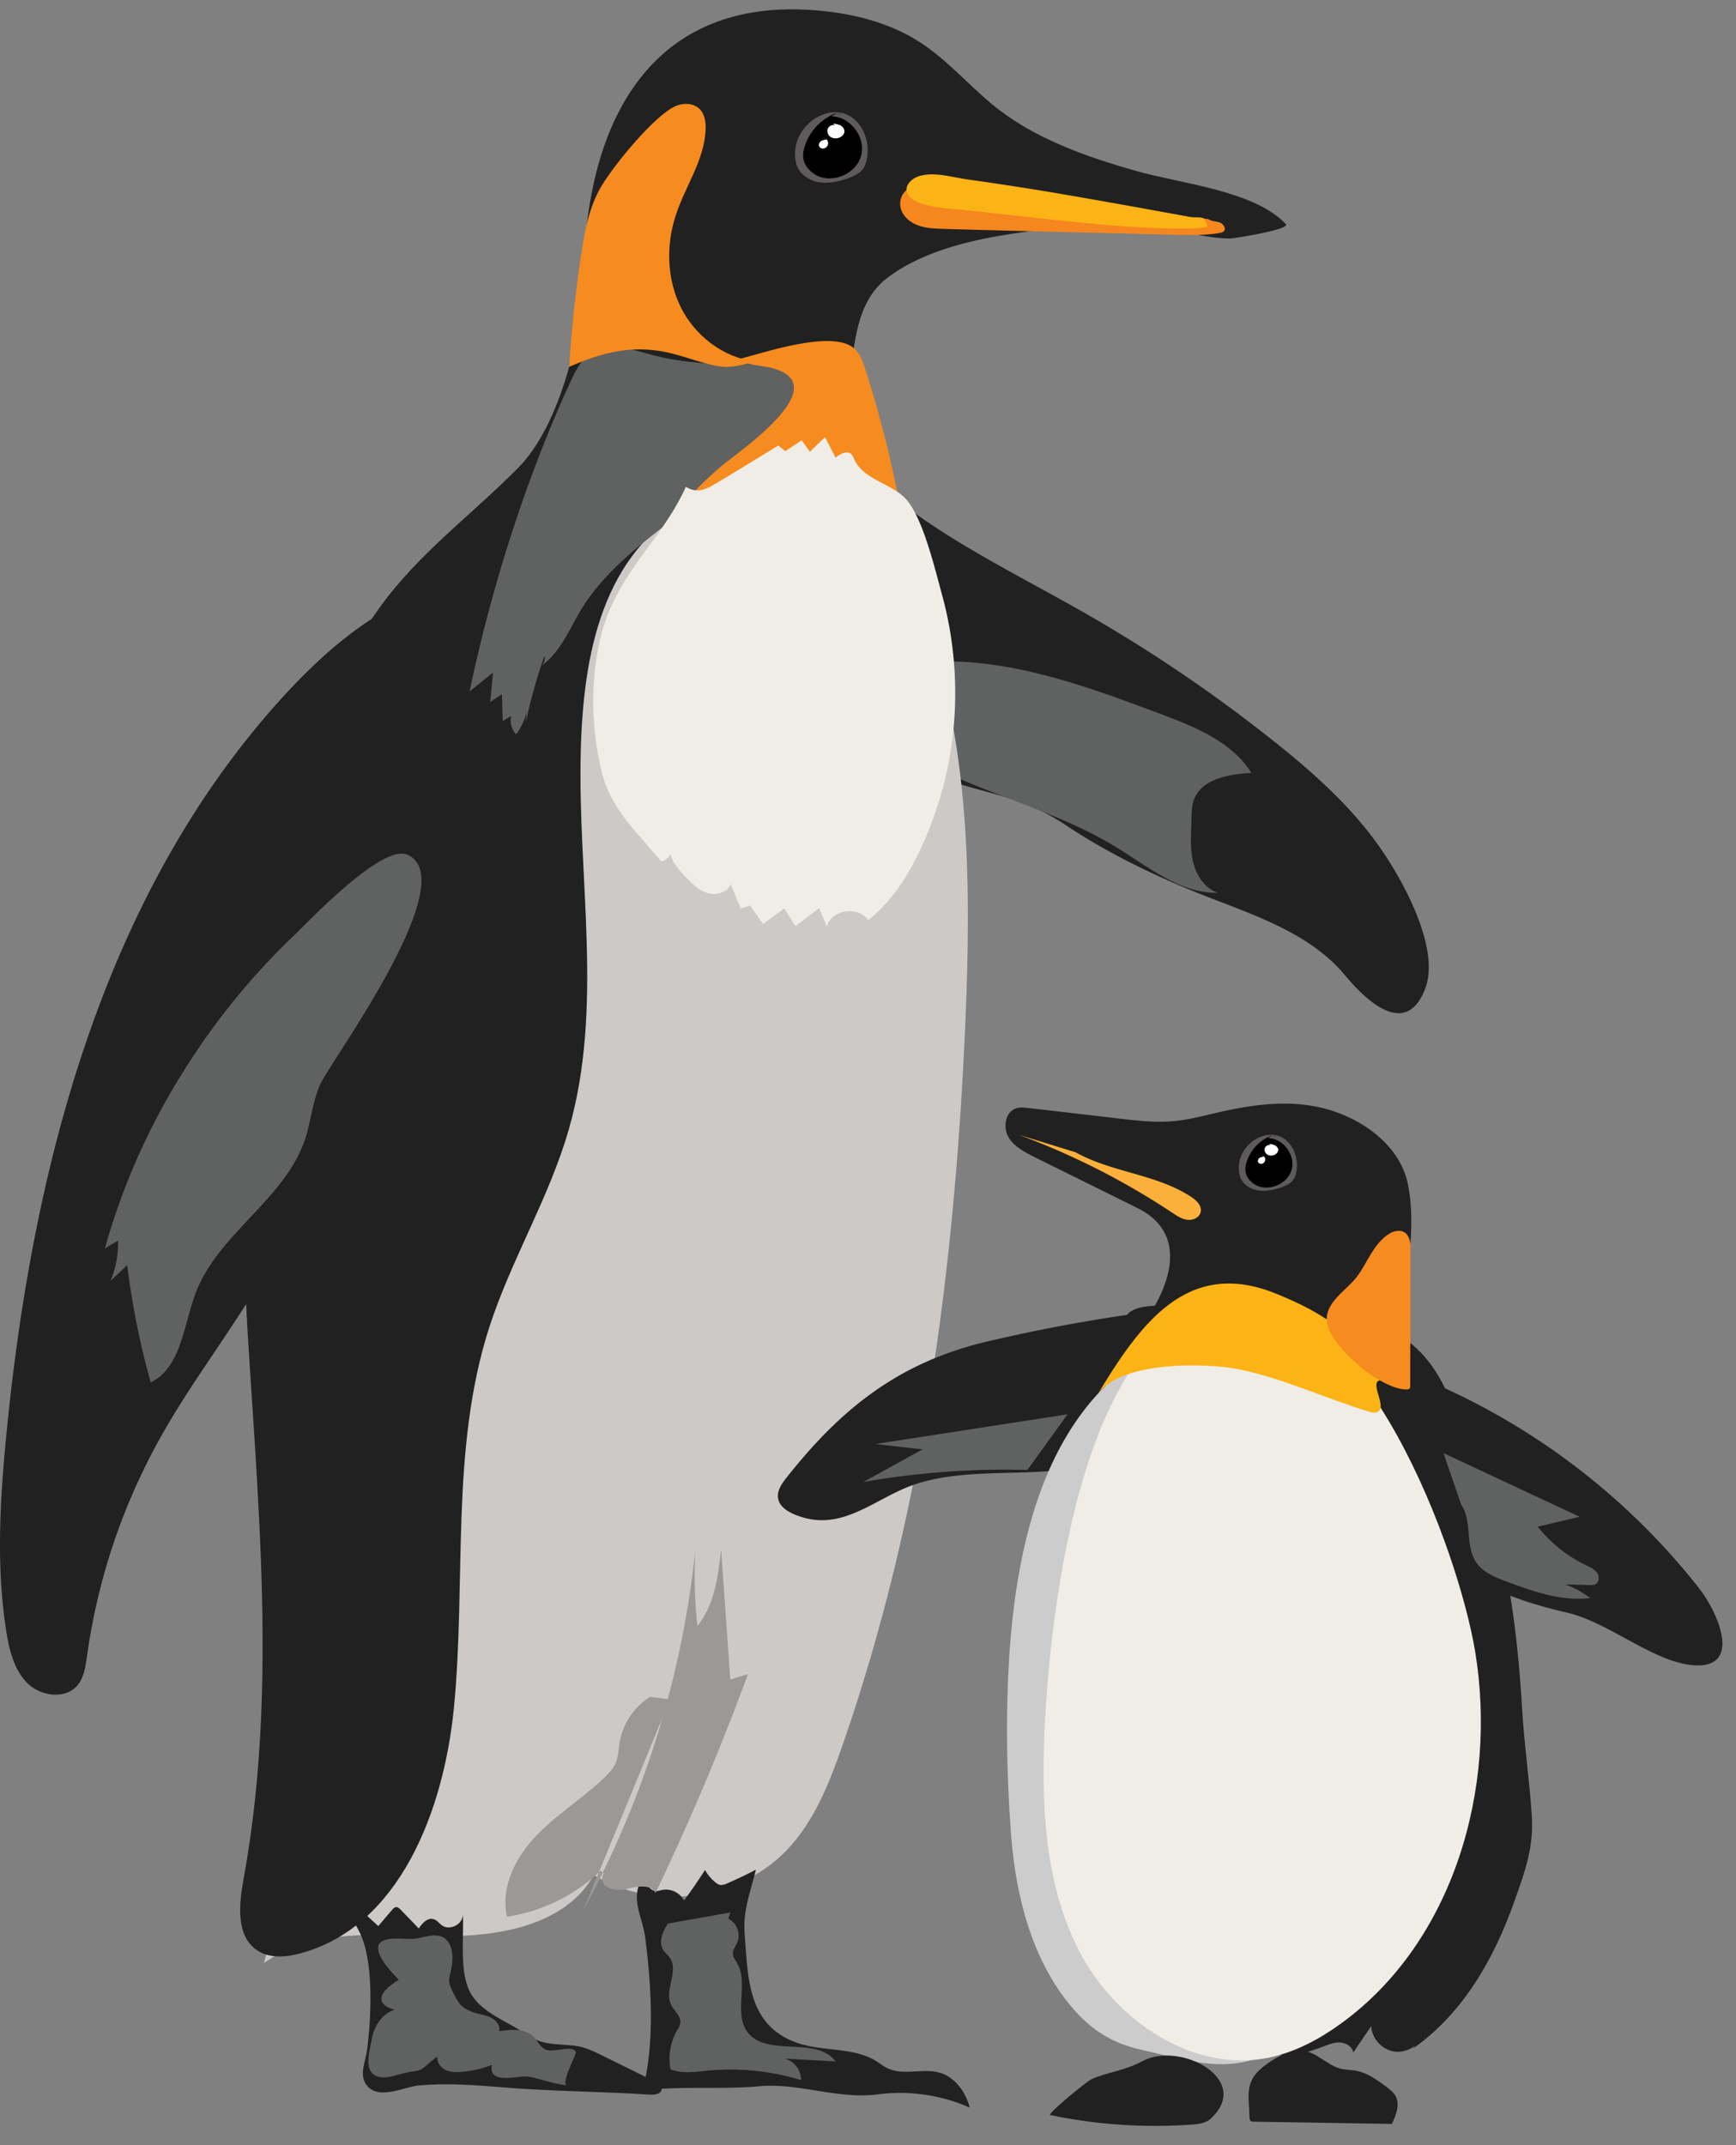 <svg width="68" height="84" fill="none" xmlns="http://www.w3.org/2000/svg"><rect width="100%" height="100%" fill="#808080" stroke="none"/><path d="M33.973 18.584c2.458 2.29 5.565 3.733 8.481 5.399a58.473 58.473 0 017.355 4.972c1.61 1.275 3.17 2.656 4.327 4.352.842 1.226 2.284 3.845 1.69 5.405-.749 1.963-2.309.477-3.145-.526-1.417-1.703-3.677-2.383-5.738-3.207-1.802-.724-3.591-1.597-5.207-2.675-1.665-1.108-2.897-1.164-4.78-1.802-1.739-.588-3.435-1.863-3.757-3.671" fill="#212121"/><path d="M37.167 25.896c2.873.037 5.634 1.065 8.327 2.074 1.337.502 2.773 1.084 3.522 2.297-.891.044-1.987.236-2.265 1.09-.075.23-.075.477-.08.718-.013.551-.063 1.108.055 1.641.117.539.452 1.065.972 1.245-1.474.024-2.718-1.016-3.98-1.79-2.031-1.244-4.372-1.87-6.538-2.854-.335-.155-.687-.334-.86-.663-.174-.328-.038-.83.327-.891" fill="#606161"/><path d="M9.44 46.96c.024 10.024 3.447 20.209.903 29.905 1.888-1.35 4.426-1.102 6.748-1.053 2.321.056 5.027-.371 6.172-2.39 2.377 1.462 5.757.99 7.64-1.065 1.02-1.114 1.59-2.557 2.086-3.98 3.175-9.102 4.414-18.773 4.828-28.407.217-5.133.192-10.377-1.417-15.256-.947-2.867-2.52-5.66-5.04-7.319-6.747-4.445-12.783 3.325-16.003 8.458-3.93 6.272-5.93 13.727-5.918 21.107z" fill="#CCC9C6"/><path d="M44.534 6.703c-2.018-.57-4.08-1.3-5.658-2.607-.966-.799-1.795-1.765-2.848-2.446-1.2-.774-2.63-1.127-4.054-1.244-6.47-.539-9.008 4.346-9.107 10.29-.037 2.266-.916 5.956-2.563 7.616-1.839 1.863-3.894 3.337-5.442 5.491-4.934 6.904-5.707 15.919-5.373 24.395.334 8.476 1.585 17.045.05 25.385-.18.99-.304 2.229.532 2.786.489.328 1.133.273 1.702.118 3.882-1.046 5.609-5.597 6.005-9.597.49-4.972-.148-10.117 1.375-14.878.854-2.663 2.352-5.09 3.126-7.783 1.374-4.773.34-9.863.47-14.828.1-3.759.824-7.758 4.377-9.671 2.464-1.326 5.807-1.573 6.16-4.73.16-1.474.247-3.165 1.436-4.093 1.22-.948 2.928-1.418 4.426-1.672 1.907-.328 4.136-.514 6.055-.347 1.003.087 1.95.446 2.978.452.136 0 2.377-.353 2.185-.563-1.207-1.307-4.13-1.591-5.832-2.074z" fill="#212121"/><path d="M31.15 6.195c.012.124.043.247.093.359.155.334.52.539.885.588.365.05.737-.037 1.084-.16.229-.081.464-.187.606-.385a.995.995 0 00.136-.371 1.72 1.72 0 00-.123-1.059c-.768-1.591-2.848-.464-2.681 1.028z" fill="#5F5B5B"/><path d="M32.698 4.449a2.064 2.064 0 00-1.183 1.306 1.031 1.031 0 00-.05.433c.038.285.242.52.49.663.65.359 1.585-.037 1.776-.756.192-.718-.42-1.529-1.163-1.541a.444.444 0 01.408-.08" fill="#000"/><path d="M35.713 7.44c.018.037.086-.02.055-.056-.024-.037-.08-.031-.123-.013-.31.112-.452.502-.353.818.099.315.383.538.693.644.31.111.644.117.972.13 1.003.03 2.006.055 3.009.08l6.048.149c.588.012 1.176.03 1.758-.068.062-.013.124-.025.167-.069.105-.111-.025-.297-.167-.346-.148-.05-.316-.037-.44-.13" fill="#F6871F"/><path d="M46.633 8.498l-1.74-.316c-1.157-.21-2.315-.414-3.473-.613a128.058 128.058 0 00-3.491-.538c-.6-.08-1.25-.297-1.851-.155-.458.105-.811.563-.36.904.484.36 1.443.378 2.013.44.947.105 1.894.204 2.835.31 1.932.21 3.87.42 5.813.42.31 0 .62-.006.916-.074.019-.006-.099-.285-.136-.316-.093-.074-.396-.037-.526-.062z" fill="#FCB316"/><path d="M32.71 4.913c-.111-.05-.254.025-.29.142-.038.118.024.254.13.316a.375.375 0 00.352.006c.093-.043.18-.136.173-.241 0-.1-.074-.18-.16-.23a.735.735 0 00-.285-.061m-.223.619a.509.509 0 00-.235.056c-.069.043-.118.13-.087.204.025.062.099.1.167.093a.213.213 0 00.186-.21.219.219 0 00-.186-.21" fill="#fff"/><path d="M16.466 23.228c-2.124.866-3.894 2.42-5.436 4.117C4.004 35.085 1.255 45.808.246 56.21c-.248 2.563-.402 5.163.006 7.702.118.724.304 1.48.817 1.994.52.513 1.474.65 1.95.105.273-.31.329-.75.39-1.164a24.368 24.368 0 012.885-8.575c.997-1.783 2.217-3.43 3.312-5.152 1.629-2.557 2.997-5.269 4.359-7.974 1.12-2.223 2.24-4.446 3.355-6.669.916-1.826 1.845-3.665 2.34-5.646" fill="#212121"/><path d="M30.735 14.219c.57-.019 1.245.024 1.548.514.415.675-.254 1.486-.88 1.968-2.005 1.555-4.172 2.886-6.134 4.49-.941.767-1.77 1.535-2.42 2.544-.477.737-.898 1.87-1.685 2.359a.37.37 0 00.161-.409 21.128 21.128 0 00-.73 2.607l.037-.402c-.087.31-.223.606-.415.866a.793.793 0 01-.192-.724l-.334.204c-.012-.353-.018-.7-.03-1.052-.156.099-.304.204-.46.303l.112-1.151c-.303.247-.612.489-.916.736.842-4.055 2.229-8.408 3.968-12.166.818-1.765 1.48-1.461 3.152-1.015 1.696.458 3.479.383 5.218.328z" fill="#606161"/><path d="M25.56 4.84c.316-.304.607-.54.842-.657.322-.161.749-.167 1.003.087.204.204.247.52.235.81-.05 1.177-.786 2.199-1.158 3.313-.415 1.232-.365 2.631.254 3.77.62 1.14 1.826 1.97 3.12 2.013-.576-.019-1.058.285-1.746.16-.786-.142-1.516-.488-2.321-.6-1.275-.185-2.334.124-3.492.626.087-1.468.248-2.935.465-4.39.13-.836.278-1.684.662-2.44.303-.612 1.288-1.882 2.136-2.693z" fill="#F68B20"/><path d="M33.57 13.767c.155.18.23.409.304.632a44.637 44.637 0 011.585 6.594c-1.022-1.239-2.241-2.582-3.85-2.638-2.137-.074-3.684 2.155-5.777 2.588a13.5 13.5 0 012.42-2.687c.645-.545 4.495-3.139 2.031-3.832-.458-.13-.972-.093-1.362-.36.923-.21 3.931-1.287 4.65-.297z" fill="#F68B20"/><path d="M36.66 31.74c.928-2.71.997-5.708.235-8.469-.279-1.015-.693-2.768-1.3-3.597-.545-.75-1.752-.824-2.142-1.703-.025-.062-.05-.13-.1-.18-.16-.173-.445-.018-.624.13-.136-.266-.273-.538-.415-.804-.198.192-.396.383-.588.575l-.322-.451c-.217.142-.427.284-.644.427-.093-.075-.18-.149-.272-.223-.558.34-1.108.68-1.66 1.015-.179.105-.352.217-.532.322-.514.291-.885.613-1.43.279-.972 2.167-2.761 3.411-3.35 5.944-.395 1.702-.358 3.393.02 5.089.346 1.554 1.355 2.415 2.364 3.64a.585.585 0 00.372-.29c.068.352.328.625.576.885.247.26.513.526.854.638.34.105.786-.006.916-.34.136.315.266.637.402.953.124-.044.242-.08.366-.124l.501.724c.279-.204.557-.408.83-.613.148.236.29.465.44.7l.928-.706c.099.242.204.477.303.718.18-.662 1.25-.823 1.616-.241 1.33-1.059 2.117-2.73 2.656-4.297z" fill="#F0EDE7"/><path d="M4.109 48.885c.173-.105.34-.204.514-.303a3.9 3.9 0 01-.291 1.572l.65-.613a31.28 31.28 0 00.922 4.594c1.214-.606 1.282-2.266 1.77-3.529.886-2.31 3.499-3.653 4.279-6.006.235-.718.29-1.498.613-2.185.408-.88 5.614-7.956 3.392-8.947-.99-.44-3.87 2.613-4.513 3.232a27.243 27.243 0 00-4.265 5.263 26.26 26.26 0 00-3.071 6.922z" fill="#606161"/><path d="M14.386 80.226c-.056.465-.316.972-.062 1.369.445.693 1.473.124 2.08.068 1.077-.1 2.16-.019 3.231.068 1.956.167 3.87.16 5.826.291.185.012.445-.031.458-.217.006-.142-.136-.235-.266-.297-.675-.334-1.35-.669-2.031-1.003-.36-.18-.737-.36-1.133-.402-.854-.087-1.238-.007-1.938-.483-.693-.477-1.758-.836-2.154-1.641-.402-.811-.223-2.13-.266-3.028.018.384-.49.663-.805.452-.118-.08-.204-.216-.347-.254-.235-.068-.44.161-.575.366-.236-.248-.477-.49-.712-.737-.05-.05-.106-.1-.167-.1-.075 0-.13.063-.174.118-.18.211-.359.415-.532.626-.384-.353-.768-.7-1.152-1.053-.05.459.21.886.421 1.3.564 1.133.452 3.3.298 4.557z" fill="#212121"/><path d="M30.067 81.675c-.112 0-.223.007-.34.019-1.493.136-3.028-.019-4.55.16.476-1.894.34-4.017.104-5.93-.111-.917-.662-1.623-.05-2.502.038.235.174.607.459.626.087.006.167-.025.254-.044a.806.806 0 01.848.415c.29-.384.563-.786.823-1.195.1.18.236.34.396.477.069.055.137.105.223.111a.527.527 0 00.235-.056c.384-.167.768-.346 1.14-.544-.217.897-.514 1.585-.44 2.526.136 1.715.1 3.59 2.086 4.266 1.003.34 2.18.148 3.077.712.142.093.279.198.434.272.625.303 1.392-.019 2.061.18.594.18 1.003.761 1.158 1.362a6.744 6.744 0 00-3.591-.52c-1.467.192-2.866-.366-4.327-.335zm25.276-27.849a26.882 26.882 0 0111.18 8.328c.867 1.102 1.728 3.293-.315 3.04-1.548-.192-3.22-1.678-4.841-2.05-3.33-.774-5.566-1.993-6.6-5.46m-10.61-6.198a64.82 64.82 0 00-5.442 1.034c-3.454.804-5.733 2.587-7.912 5.349-.185.235-.384.52-.322.817.05.279.316.47.576.588 1.721.768 2.96-.396 4.408-1.009 1.839-.774 4.154-.477 6.11-.706 1.071-.123 2.18-.284 3.07-.891 1.096-.743 1.685-2.043 2.013-3.331.148-.595.247-1.25-.062-1.783-.31-.527-2.099-.57-2.44-.069z" fill="#212121"/><path d="M46.72 57.145c.606-4.34 7.156-7.9 9.75-3.04 2.111 3.95 2.897 8.364 3.151 12.791.08 1.393.285 2.774.378 4.16.086 1.252-.242 2.162-.657 3.332-.786 2.247-2.011 4.44-3.999 5.832.136-.18.279-.359.415-.532-.186.44-.693.718-1.164.644-.47-.08-.86-.514-.885-.99-.235.346-.47.686-.7 1.033-.037-.241-.303-.396-.55-.396-.248 0-.483.105-.713.192-.724.272-1.943.656-2.296-.267-.279-.736-.83-1.368-1.146-2.098-2.847-6.576-2.556-13.69-1.584-20.661z" fill="#212121"/><path d="M49.797 78.45c-1.313-1.524-2.644-3.028-3.12-5.022-.508-2.142-.855-4.018-.583-6.247.291-2.322 6.618-19.026-1.306-14.086-4.754 2.966-5.355 9.814-5.342 14.86.006 1.306.062 2.606.16 3.913.18 2.347.805 4.86 2.353 6.7.799.946 1.616 1.448 2.792 1.708 1.64.36 3.015.892 4.693.26.383-.142.792-.378.897-.774.13-.483-.223-.941-.544-1.313z" fill="#CCC"/><path d="M40.931 67.435c-.154 3.058-.062 6.253 1.344 8.971 1.405 2.718 4.47 4.798 7.46 4.16 1.02-.216 1.962-.724 2.804-1.337 4.395-3.194 6.129-9.2 5.243-14.562-.643-3.888-4.315-14.092-9.558-13.677-5.869.464-7.082 12.253-7.293 16.445z" fill="#F0EDE7"/><path d="M43.934 52.817c1.517-1.492 3.064-4.303.625-5.51-1.343-.663-2.687-1.332-4.03-1.994-.396-.198-.817-.415-1.034-.799-.216-.384-.111-.985.31-1.114.148-.05.31-.031.464-.013 1.189.136 2.383.273 3.572.415.712.08 1.43.167 2.142.099.483-.043.96-.161 1.436-.272 1.981-.477 3.938-.737 5.813.328.91.52 1.69 1.35 1.907 2.371.6 2.86-1.009 5.461.892 7.993-2.006-.96-4.123-1.572-6.352-1.665-.632-.025-1.275-.019-1.87-.236" fill="#212121"/><path d="M54.099 54.043c-.904-1.759-2.266-2.638-4.117-3.387-3.498-1.418-5.343 1.214-7.032 4.018.829-1.405 4.296-1.306 5.552-1.059 1.759.353 3.4 1.14 5.114 1.66.093.03.198.056.291.03.526-.135-.353-1.225.192-1.262z" fill="#FCB316"/><path d="M39.897 44.434a28.985 28.985 0 016.036 3.064c.18.118.365.242.582.267.217.024.465-.087.514-.297.062-.248-.16-.465-.371-.601-1.356-.892-3.108-.954-4.526-1.746" fill="#FBB03B"/><path d="M48.533 45.87a.88.88 0 00.075.285c.123.266.414.427.705.464.291.037.588-.03.867-.124.186-.062.371-.148.483-.303a.723.723 0 00.111-.297 1.376 1.376 0 00-.099-.849c-.613-1.263-2.278-.365-2.142.824z" fill="#5F5B5B"/><path d="M49.765 44.483a1.64 1.64 0 00-.94 1.04.822.822 0 00-.038.347c.031.223.192.415.39.526.52.285 1.27-.031 1.418-.6.155-.57-.334-1.22-.929-1.233a.347.347 0 01.328-.062" fill="#000"/><path d="M49.778 44.848c-.087-.037-.204.019-.235.112s.018.204.105.254c.08.049.192.049.278.006.075-.038.143-.106.143-.192 0-.08-.062-.143-.13-.18a.563.563 0 00-.23-.05m-.173.49a.453.453 0 00-.185.044c-.056.03-.093.105-.074.166.018.05.08.08.136.075.08-.007.148-.087.148-.167 0-.08-.068-.161-.148-.167" fill="#fff"/><path d="M54.31 48.384c.197-.155.482-.26.699-.13.223.136.248.44.241.7-.006 1.77-.006 3.547-.012 5.318 0 .03 0 .068-.019.093-.024.037-.08.043-.123.043-.985.025-3.127-1.746-3.127-2.761 0-.694.793-1.14 1.177-1.647.402-.533.612-1.195 1.163-1.616z" fill="#F68B20"/><path d="M41.136 82.82c1.832.385 3.714.508 5.577.372.242-.018.502-.05.688-.21 1.708-1.53-1.177-3.09-2.675-2.26-.656.359-1.38.427-1.968.693-.192.087-1.765 1.38-1.623 1.406zm8.227-1.789c-.607.54-.44 1.102-.42 1.864 0 .056.005.124.055.161.03.025.074.025.111.025 1.802.03 3.61.055 5.41.087.162-.341.323-.737.156-1.072-.087-.173-.254-.297-.415-.415-.347-.253-.712-.513-1.133-.594-.217-.043-.446-.03-.656-.093-.526-.154-.935-.675-1.505-.7-.532-.024-1.213.39-1.603.737z" fill="#212121"/><path d="M22.836 74.827a37.685 37.685 0 004.402-14.129c-.056.99-.031 1.988.08 2.972.669-.824.811-1.938.929-2.997.117 1.697.241 3.4.359 5.096.229-.074.458-.143.693-.217a98.071 98.071 0 01-3.622 8.57c-.198-.366-.742-.248-1.145-.15-.402.106-1.015-.043-.94-.457.036-.199.105-.168-.075-.254a6.782 6.782 0 01-3.653 1.795c-.272-1.145.335-2.334 1.152-3.182.817-.849 1.839-1.474 2.687-2.297.16-.155.315-.322.408-.533.112-.247.112-.526.155-.792a2.65 2.65 0 011.201-1.808c.26.037.52.068.78.099" fill="#9A9997"/><path d="M41.817 55.38l-7.528 1.164c.619.068 1.232.142 1.845.21-.768.428-1.542.849-2.31 1.276a32.326 32.326 0 016.42-.47m16.3-.657l5.33 2.49-1.64.39a5.423 5.423 0 001.894 1.51c.155.074.322.148.427.29.1.143.093.379-.062.453-.068.037-.142.03-.216.03-.322-.005-.65-.018-.972-.024.353.124.68.303.978.532-1.102.143-2.191-.247-3.238-.631-.464-.173-.96-.365-1.232-.78-.433-.656-.136-1.61-.582-2.254M15.042 75.98c-.118.042-.198.117-.223.228-.08.415.557 1.065.805 1.313-.18.111-.36.235-.508.39-.099.105-.192.248-.173.39.03.235.303.34.526.396-.532.155-.83.681-.916 1.195-.062.365-.266 1.034.05 1.313.173.16.445.16.674.117.254-.055.514-.142.75-.185.222-.044.377-.019.575-.174.18-.136.334-.316.532-.42-.03.21.124.414.31.507.192.093.409.099.625.08a4.141 4.141 0 001.195-.272c-.006.05-.012.1-.012.142.018.626 1.095.248 1.48.322.494.1.977.285 1.485.335-.279-.025.365-1.22.34-1.294-.105-.322-.934.055-1.225-.124-.192-.112-.279-.335-.44-.49-.334-.327-.873-.284-1.337-.21.043-.204-.1-.402-.279-.508-.18-.105-.384-.136-.588-.191a1.493 1.493 0 01-.588-.279c-.186-.161-.378-.582-.47-.805-.08-.192-.007-.409.037-.607.105-.489.105-1.232-.495-1.35-.298-.055-.65.087-.942.118-.247.031-.854-.068-1.188.062zm11.118-.657c-.198.31-.378.718-.186 1.027.075.118.192.205.267.316.359.52-.23 1.27.043 1.833.118.241.384.433.365.7-.006.123-.08.228-.142.334a2.22 2.22 0 00-.242 1.498c.459.18.972.1 1.461.05a9.462 9.462 0 013.653.371.875.875 0 00-.638-.842l1.987.112c-.742-1.016-2.705-.143-3.454-1.158-.55-.75.068-1.907-.409-2.706-.061-.105-.142-.204-.154-.328-.019-.173.111-.322.173-.483a.739.739 0 00-.353-.916c.025-.08.05-.161.08-.242" fill="#606161"/></svg>